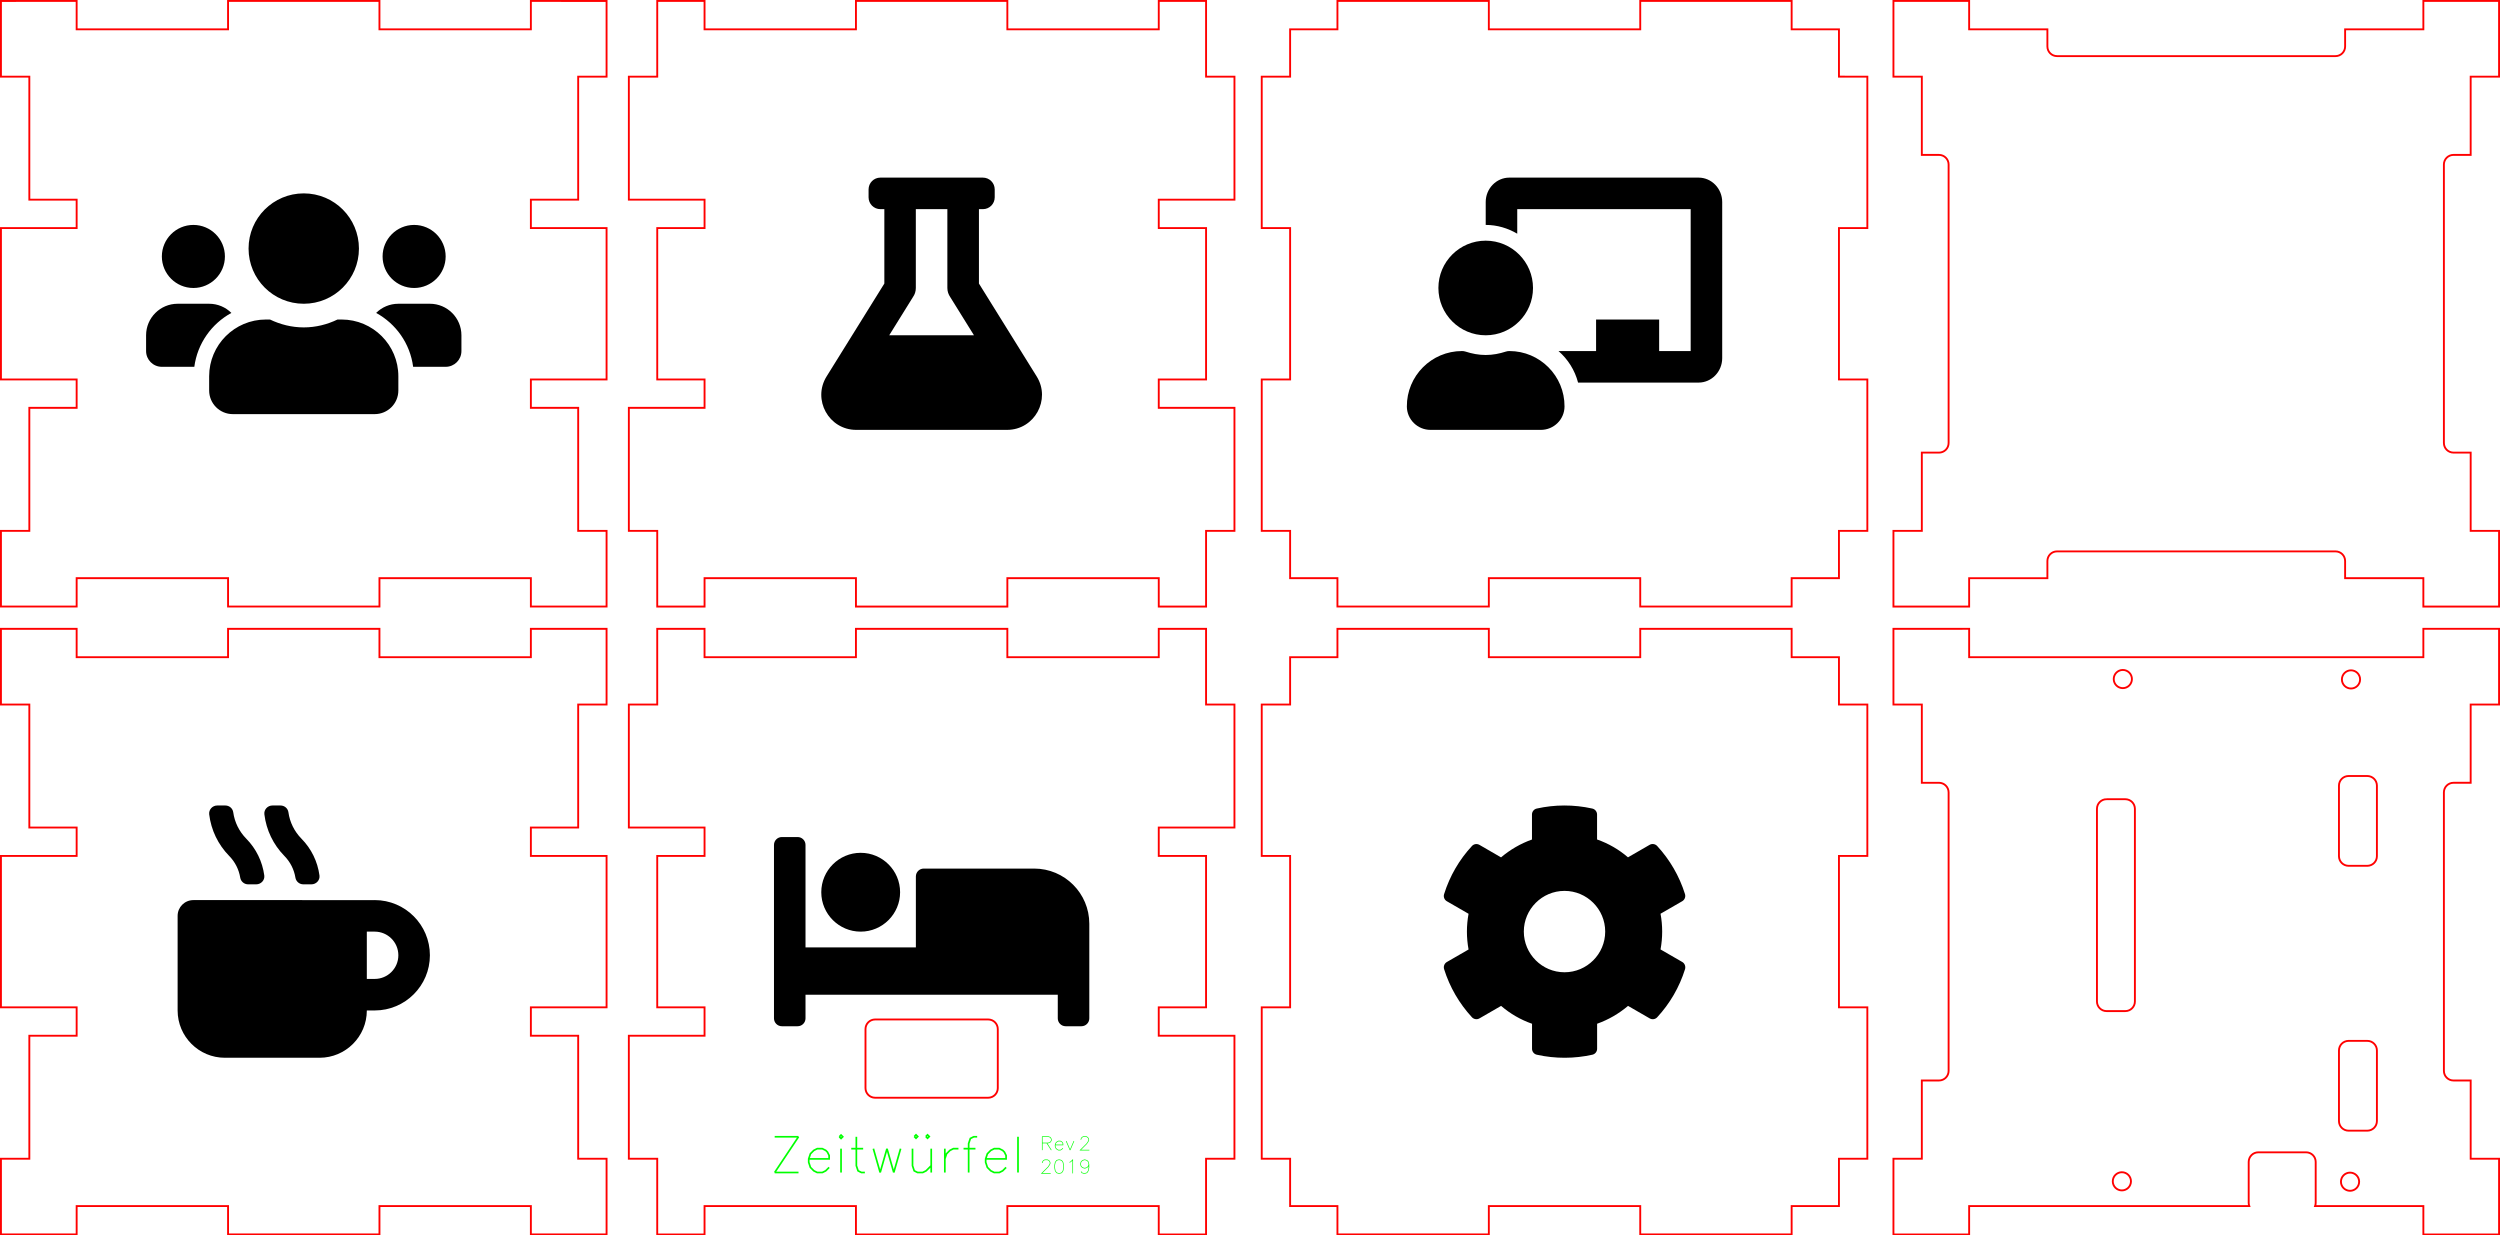 <?xml version="1.0" encoding="UTF-8" standalone="no"?>
<svg
   xmlns:dc="http://purl.org/dc/elements/1.1/"
   xmlns:cc="http://creativecommons.org/ns#"
   xmlns:rdf="http://www.w3.org/1999/02/22-rdf-syntax-ns#"
   xmlns:svg="http://www.w3.org/2000/svg"
   xmlns="http://www.w3.org/2000/svg"
   xmlns:sodipodi="http://sodipodi.sourceforge.net/DTD/sodipodi-0.dtd"
   xmlns:inkscape="http://www.inkscape.org/namespaces/inkscape"
   width="264.196mm"
   height="130.554mm"
   viewBox="0 0 264.196 130.554"
   version="1.1"
   preserveAspectRatio="xMidYMid meet"
   id="svg9"
   sodipodi:docname="lasercut-firebeetle-3mm.svg"
   inkscape:version="0.92.4 (5da689c313, 2019-01-14)">
  <defs
     id="defs13" />
  <sodipodi:namedview
     pagecolor="#ffffff"
     bordercolor="#666666"
     borderopacity="1"
     objecttolerance="10"
     gridtolerance="10"
     guidetolerance="10"
     inkscape:pageopacity="0"
     inkscape:pageshadow="2"
     inkscape:window-width="2556"
     inkscape:window-height="1401"
     id="namedview11"
     showgrid="false"
     inkscape:zoom="2.6164696"
     inkscape:cx="394.36499"
     inkscape:cy="336.4712"
     inkscape:window-x="1920"
     inkscape:window-y="18"
     inkscape:window-maximized="0"
     inkscape:current-layer="svg9"
     fit-margin-top="0"
     fit-margin-left="0"
     fit-margin-right="0"
     fit-margin-bottom="0" />
  <path
     style="font-size:12px;vector-effect:non-scaling-stroke;fill:none;fill-rule:evenodd;stroke:#ff0000;stroke-width:0.2;stroke-linecap:round;stroke-miterlimit:4;stroke-dasharray:none"
     d="m 0.1,66.455 v 8 l 3,-2.65e-4 V 87.454 H 8.1 v 3 l -8,2.65e-4 v 16 l 3,-2.6e-4 H 8.1 v 3 H 3.1 v 12.999 l -3,2.6e-4 v 8 l 8,-2.6e-4 v -3 h 16 5.29e-4 v 3 h 16 v -3 h 5.3e-4 16 5.3e-4 v 3 l 8,2.6e-4 v -8 l -3,-2.6e-4 V 109.454 h -5 v -3 l 8,2.6e-4 V 90.454 l -8,-2.65e-4 v -3 h 5 V 74.454 l 3,2.64e-4 v -8 l -8,-2.65e-4 v 3 H 40.1 v -5.29e-4 h -5.29e-4 V 66.454 H 24.1 v 3 H 8.1 v -5.29e-4 -3 z"
     id="front_outsideCutPath"
     inkscape:connector-curvature="0"
     sodipodi:nodetypes="cccccccccccccccccccccccccccccccccccccccccccccccccccc" />
  <path
     style="font-size:12px;vector-effect:non-scaling-stroke;fill:none;fill-rule:evenodd;stroke:#ff0000;stroke-width:0.2;stroke-linecap:round;stroke-linejoin:miter;stroke-miterlimit:4;stroke-dasharray:none"
     d="m 69.455,66.454 v 8 l -3,1.19e-4 v 13 l 8,-1.19e-4 v 3 H 69.455 V 106.454 h 5 v 2.999 l -8,1.2e-4 v 13.001 l 3,-1.2e-4 v 8 h 5 v -3 h 16 v 3 h 16 v -3 h 16 v 3 h 5 v -8 l 3,1.2e-4 v -13.001 l -8,-1.2e-4 v -2.999 h 5 V 90.454 h -5 v -3 l 8,1.19e-4 V 74.454 l -3,-1.19e-4 v -8 h -5 v 3 H 106.454 V 66.454 H 90.454 v 3 H 74.454 v -3 z m 23.028,41.282 h 11.944 c 0.564,0 1.017,0.454 1.017,1.018 v 6.234 c 0,0.564 -0.453,1.018 -1.017,1.018 H 92.482 c -0.564,0 -1.018,-0.454 -1.018,-1.018 v -6.234 c 0,-0.564 0.454,-1.018 1.018,-1.018 z"
     id="left_outsideCutPath"
     inkscape:connector-curvature="0"
     sodipodi:nodetypes="cccccccccccccccccccccccccccccccccccccccccccccsssssssss" />
  <path
     style="font-size:12px;vector-effect:non-scaling-stroke;fill:none;fill-rule:evenodd;stroke:#ff0000;stroke-width:0.2;stroke-linecap:round;stroke-linejoin:miter;stroke-miterlimit:4;stroke-dasharray:none"
     d="m 141.338,66.454 v 3 h -5 v 5 l -3,2.65e-4 v 16 l 3,-2.65e-4 V 106.454 l -3,2.7e-4 v 16 l 3,-2.6e-4 v 5 h 5 v 2.999 h 16 v -2.999 h 16 v 2.999 h 16 v -2.999 h 5 v -5 l 3,2.6e-4 v -16 l -3,-2.7e-4 V 90.454 l 3,2.65e-4 V 74.454 l -3,-2.65e-4 v -5 h -5 v -3 h -16 v 3 H 157.338 v -3 z"
     id="top_outsideCutPath"
     inkscape:connector-curvature="0"
     sodipodi:nodetypes="ccccccccccccccccccccccccccccccccccccc" />
  <path
     id="path825"
     d="m 90.956,98.454 c 2.297,0 4.165,-1.869 4.165,-4.165 0,-2.297 -1.869,-4.165 -4.165,-4.165 -2.297,0 -4.165,1.869 -4.165,4.165 0,2.297 1.869,4.165 4.165,4.165 z M 109.284,91.789 H 97.621 c -0.46,0 -0.833,0.373 -0.833,0.833 v 7.498 H 85.125 V 89.29 c 0,-0.46 -0.373,-0.833 -0.833,-0.833 h -1.666 c -0.46,0 -0.833,0.373 -0.833,0.833 v 18.328 c 0,0.46 0.373,0.833 0.833,0.833 h 1.666 c 0.46,0 0.833,-0.373 0.833,-0.833 v -2.499 h 26.659 v 2.499 c 0,0.46 0.373,0.833 0.833,0.833 h 1.666 c 0.46,0 0.833,-0.373 0.833,-0.833 v -9.997 c 0,-3.221 -2.611,-5.832 -5.832,-5.832 z"
     inkscape:connector-curvature="0"
     style="fill:#000000" />
  <path
     id="path869"
     d="m 25.388,92.752 c 0.068,0.401 0.417,0.703 0.833,0.703 h 0.859 c 0.51,0 0.916,-0.443 0.849,-0.937 -0.198,-1.468 -0.854,-2.822 -1.906,-3.89 -0.75,-0.765 -1.229,-1.734 -1.375,-2.786 -0.057,-0.411 -0.411,-0.719 -0.838,-0.719 h -0.854 c -0.51,0 -0.906,0.443 -0.849,0.937 0.203,1.661 0.937,3.192 2.114,4.395 0.625,0.635 1.026,1.432 1.166,2.296 z m 5.832,0 c 0.068,0.401 0.417,0.703 0.833,0.703 h 0.859 c 0.51,0 0.916,-0.443 0.849,-0.937 -0.198,-1.468 -0.854,-2.822 -1.906,-3.89 -0.75,-0.765 -1.229,-1.734 -1.375,-2.786 -0.057,-0.411 -0.411,-0.719 -0.838,-0.719 h -0.854 c -0.51,0 -0.911,0.443 -0.849,0.937 0.203,1.661 0.937,3.192 2.114,4.395 0.625,0.635 1.026,1.432 1.166,2.296 z m 8.378,2.369 H 20.437 c -0.922,0 -1.666,0.745 -1.666,1.666 v 9.997 c 0,2.76 2.239,4.999 4.999,4.999 h 9.997 c 2.76,0 4.999,-2.239 4.999,-4.999 h 0.833 c 3.218,0 5.832,-2.614 5.832,-5.832 0,-3.218 -2.614,-5.832 -5.832,-5.832 z m 0,8.331 h -0.833 v -4.999 h 0.833 c 1.38,0 2.499,1.119 2.499,2.499 0,1.38 -1.119,2.499 -2.499,2.499 z"
     inkscape:connector-curvature="0"
     style="fill:#000000" />
  <path
     id="path902"
     d="m 20.437,30.434 c 1.838,0 3.332,-1.494 3.332,-3.332 0,-1.838 -1.494,-3.332 -3.332,-3.332 -1.838,0 -3.332,1.494 -3.332,3.332 0,1.838 1.494,3.332 3.332,3.332 z m 23.327,0 c 1.838,0 3.332,-1.494 3.332,-3.332 0,-1.838 -1.494,-3.332 -3.332,-3.332 -1.838,0 -3.332,1.494 -3.332,3.332 0,1.838 1.494,3.332 3.332,3.332 z m 1.666,1.666 h -3.332 c -0.916,0 -1.744,0.37 -2.348,0.968 2.098,1.151 3.588,3.228 3.91,5.696 h 3.437 c 0.922,0 1.666,-0.745 1.666,-1.666 v -1.666 c 0,-1.838 -1.494,-3.332 -3.332,-3.332 z m -13.33,0 c 3.223,0 5.832,-2.609 5.832,-5.832 0,-3.223 -2.609,-5.832 -5.832,-5.832 -3.223,0 -5.832,2.609 -5.832,5.832 0,3.223 2.609,5.832 5.832,5.832 z m 3.999,1.666 h -0.432 c -1.083,0.521 -2.286,0.833 -3.567,0.833 -1.281,0 -2.478,-0.312 -3.567,-0.833 h -0.432 c -3.312,0 -5.998,2.687 -5.998,5.998 v 1.5 c 0,1.38 1.119,2.499 2.499,2.499 h 14.996 c 1.38,0 2.499,-1.119 2.499,-2.499 v -1.5 c 0,-3.312 -2.687,-5.998 -5.998,-5.998 z m -11.648,-0.698 c -0.604,-0.599 -1.432,-0.968 -2.348,-0.968 h -3.332 c -1.838,0 -3.332,1.494 -3.332,3.332 v 1.666 c 0,0.922 0.745,1.666 1.666,1.666 h 3.431 c 0.328,-2.468 1.817,-4.546 3.916,-5.696 z"
     inkscape:connector-curvature="0"
     style="fill:#000000" />
  <path
     style="font-size:12px;vector-effect:non-scaling-stroke;fill:none;fill-rule:evenodd;stroke:#ff0000;stroke-width:0.2;stroke-linecap:round;stroke-miterlimit:4;stroke-dasharray:none"
     d="m 200.096,66.454 v 8 l 3,-4.9e-5 v 8.269 h 1.812 c 0.564,0 1.018,0.454 1.018,1.018 v 29.427 c 0,0.564 -0.454,1.018 -1.018,1.018 h -1.812 v 8.269 l -3,5e-5 v 8 l 8,-5e-5 v -3 h 29.602 c -0.037,-0.105 -0.06,-0.216 -0.06,-0.334 v -4.329 c 0,-0.564 0.454,-1.017 1.018,-1.017 h 5.044 c 0.564,0 1.018,0.453 1.018,1.017 v 4.329 c 0,0.118 -0.024,0.229 -0.061,0.334 h 11.44 v 3 l 8,5e-5 v -8 l -3,-5e-5 v -8.269 h -1.812 c -0.564,0 -1.018,-0.454 -1.018,-1.018 V 83.74 c 0,-0.564 0.454,-1.018 1.018,-1.018 h 1.812 v -8.269 l 3,4.9e-5 v -8 l -8,-4.9e-5 v 3 h -48 v -3 z m 24.241,4.345 c 0.531,0 0.961,0.43 0.961,0.961 0,0.531 -0.43,0.961 -0.961,0.961 -0.531,0 -0.961,-0.43 -0.961,-0.961 0,-0.531 0.43,-0.961 0.961,-0.961 z m 24.113,0.04 c 0.531,0 0.961,0.43 0.961,0.961 0,0.531 -0.43,0.961 -0.961,0.961 -0.531,0 -0.961,-0.43 -0.961,-0.961 0,-0.531 0.43,-0.961 0.961,-0.961 z m -0.254,11.168 h 1.974 c 0.564,0 1.018,0.453 1.018,1.017 v 7.455 c 0,0.564 -0.454,1.018 -1.018,1.018 h -1.974 c -0.564,0 -1.018,-0.454 -1.018,-1.018 v -7.455 c 0,-0.564 0.454,-1.017 1.018,-1.017 z m -25.575,2.452 h 1.974 c 0.564,0 1.018,0.454 1.018,1.018 v 20.356 c 0,0.564 -0.454,1.018 -1.018,1.018 h -1.974 c -0.564,0 -1.018,-0.454 -1.018,-1.018 V 85.477 c 0,-0.564 0.454,-1.018 1.018,-1.018 z M 248.196,109.997 h 1.974 c 0.564,0 1.018,0.454 1.018,1.018 v 7.455 c 0,0.564 -0.454,1.018 -1.018,1.018 h -1.974 c -0.564,0 -1.018,-0.454 -1.018,-1.018 v -7.455 c 0,-0.564 0.454,-1.018 1.018,-1.018 z m -23.96,13.882 c 0.531,0 0.961,0.43 0.961,0.961 0,0.531 -0.43,0.961 -0.961,0.961 -0.531,0 -0.961,-0.43 -0.961,-0.961 0,-0.531 0.43,-0.961 0.961,-0.961 z m 24.113,0.041 c 0.531,0 0.961,0.43 0.961,0.961 0,0.531 -0.43,0.961 -0.961,0.961 -0.531,0 -0.961,-0.43 -0.961,-0.961 0,-0.531 0.43,-0.961 0.961,-0.961 z"
     id="front_outsideCutPath-5"
     inkscape:connector-curvature="0"
     sodipodi:nodetypes="ccccsssscccccccsssssscccccccsssscccccccccsssssssssssssssssssssssssssssssscssssssssssssss" />
  <path
     style="font-size:12px;vector-effect:non-scaling-stroke;fill:none;fill-rule:evenodd;stroke:#ff0000;stroke-width:0.2;stroke-linecap:round;stroke-miterlimit:4;stroke-dasharray:none"
     d="M 141.338,0.1 V 3.1 h -5 v 5 l -3,2.911e-4 v 16 l 3,-2.91e-4 v 16 l -3,2.64e-4 V 56.1 l 3,-2.65e-4 v 5 h 5 v 2.999 h 16 v -2.999 h 16 v 2.999 h 16 v -2.999 h 5 v -5 l 3,2.65e-4 V 40.1 l -3,-2.64e-4 V 24.1 l 3,2.91e-4 V 8.1 l -3,-2.91e-4 V 3.1 h -5 V 0.1 H 173.338 V 3.1 H 157.338 V 0.1 Z"
     id="top_outsideCutPath-2"
     inkscape:connector-curvature="0"
     sodipodi:nodetypes="ccccccccccccccccccccccccccccccccccccc" />
  <path
     style="font-size:12px;vector-effect:non-scaling-stroke;fill:none;fill-rule:evenodd;stroke:#ff0000;stroke-width:0.2;stroke-linecap:round;stroke-miterlimit:4;stroke-dasharray:none"
     d="M 200.096,0.1 V 8.101 l 3,-2.932e-4 v 8.269 h 1.812 c 0.564,0 1.018,0.454 1.018,1.018 v 29.427 c 0,0.564 -0.454,1.018 -1.018,1.018 h -1.812 v 8.269 l -3,2.93e-4 v 8 l 8,-2.93e-4 v -3 h 8.269 V 59.288 c 0,-0.564 0.454,-1.018 1.018,-1.018 h 29.427 c 0.564,0 1.018,0.454 1.018,1.018 v 1.812 h 8.269 v 3 l 8,2.93e-4 v -8 l -3,-2.93e-4 v -8.269 h -1.812 c -0.564,0 -1.018,-0.454 -1.018,-1.018 V 17.387 c 0,-0.564 0.454,-1.018 1.018,-1.018 h 1.812 V 8.1 l 3,2.932e-4 V 0.1 l -8,-2.932e-4 V 3.1 h -8.269 v 1.812 c 0,0.564 -0.454,1.018 -1.018,1.018 h -29.427 c -0.564,0 -1.018,-0.454 -1.018,-1.018 V 3.1 h -8.269 V 0.1 Z"
     id="front_outsideCutPath-5-2"
     inkscape:connector-curvature="0"
     sodipodi:nodetypes="ccccsssscccccccsssscccccccsssscccccccsssscccc" />
  <path
     inkscape:connector-curvature="0"
     style="fill:#000000;stroke-width:0.054;fill-rule:evenodd;stroke:none;fill-opacity:1"
     d="m 177.772,101.657 -2.29,-1.322 c 0.231,-1.247 0.231,-2.526 0,-3.773 l 2.29,-1.322 c 0.263,-0.15 0.382,-0.462 0.296,-0.752 -0.597,-1.913 -1.612,-3.644 -2.94,-5.085 -0.204,-0.22 -0.537,-0.274 -0.795,-0.124 l -2.29,1.322 c -0.962,-0.828 -2.069,-1.467 -3.268,-1.887 v -2.639 c 0,-0.301 -0.21,-0.564 -0.505,-0.629 -1.973,-0.441 -3.993,-0.419 -5.869,0 -0.296,0.065 -0.505,0.328 -0.505,0.629 v 2.644 c -1.193,0.425 -2.3,1.064 -3.268,1.887 l -2.284,-1.322 c -0.263,-0.15 -0.591,-0.102 -0.795,0.124 -1.328,1.435 -2.343,3.166 -2.94,5.085 -0.091,0.29 0.032,0.602 0.296,0.752 l 2.29,1.322 c -0.231,1.247 -0.231,2.526 0,3.773 l -2.29,1.322 c -0.263,0.15 -0.382,0.462 -0.296,0.752 0.597,1.913 1.612,3.644 2.94,5.085 0.204,0.22 0.537,0.274 0.795,0.124 l 2.29,-1.322 c 0.962,0.828 2.069,1.467 3.268,1.887 v 2.644 c 0,0.301 0.21,0.564 0.505,0.629 1.973,0.441 3.993,0.419 5.869,0 0.296,-0.065 0.505,-0.328 0.505,-0.629 v -2.644 c 1.193,-0.425 2.3,-1.064 3.268,-1.887 l 2.29,1.322 c 0.263,0.15 0.591,0.102 0.795,-0.124 1.328,-1.435 2.343,-3.166 2.94,-5.085 0.081,-0.296 -0.038,-0.607 -0.301,-0.758 z m -12.437,1.091 c -2.37,0 -4.3,-1.93 -4.3,-4.3 0,-2.37 1.93,-4.3 4.3,-4.3 2.37,0 4.3,1.93 4.3,4.3 0,2.37 -1.93,4.3 -4.3,4.3 z"
     id="path953" />
  <path
     inkscape:connector-curvature="0"
     style="font-size:12px;vector-effect:non-scaling-stroke;fill:none;fill-rule:evenodd;stroke:#ff0000;stroke-width:0.2;stroke-linecap:round;stroke-miterlimit:4;stroke-dasharray:none"
     d="M 0.1,0.101 V 8.101 l 3,-4.972e-4 V 21.1 h 5 v 3 h -5 l -3,4.97e-4 v 16 l 3,-4.97e-4 h 5 v 3 h -5 v 13 l -3,4.97e-4 v 7.999 l 8,-4.97e-4 v -2.999 h 16 5.29e-4 v 2.999 h 16 v -2.999 h 5.29e-4 16 5.29e-4 v 2.999 l 8,4.97e-4 v -7.999 l -3,-4.97e-4 v -13 h -5 v -3 h 5 l 3,4.97e-4 V 24.101 l -3,-4.97e-4 h -5 v -3 h 5 V 8.1 l 3,4.972e-4 V 0.101 l -8,-4.972e-4 V 3.1 H 40.1 v -5.29e-4 h -5.3e-4 V 0.1 H 24.1 V 3.1 H 8.1 v -5.29e-4 -3 z"
     id="front_outsideCutPath-3"
     sodipodi:nodetypes="ccccccccccccccccccccccccccccccccccccccccccccccccccccccc" />
  <path
     inkscape:connector-curvature="0"
     d=""
     style="fill:none;stroke:#000000;stroke-width:0.166"
     id="path1695" />
  <path
     inkscape:connector-curvature="0"
     d=""
     style="fill:none;stroke:#000000;stroke-width:0.166"
     id="path1703" />
  <path
     inkscape:connector-curvature="0"
     d=""
     style="fill:none;stroke:#000000;stroke-width:0.166"
     id="path1707" />
  <g
     id="g1900"
     transform="matrix(0.641,0,0,0.641,33.387,41.209)"
     style="stroke:#00ff00;stroke-opacity:1">
    <g
       transform="matrix(1.308,0,0,1.308,-17.844,-87.177)"
       id="g1827"
       style="stroke:#00ff00;stroke-opacity:1">
      <path
         inkscape:connector-curvature="0"
         d="m 105.19,160.751 v 1.713 m 0,-1.713 h 0.734 l 0.245,0.082 0.082,0.082 0.082,0.163 v 0.163 l -0.082,0.163 -0.082,0.082 -0.245,0.082 h -0.734 m 0.571,0 0.571,0.897"
         style="fill:none;stroke:#00ff00;stroke-width:0.082;stroke-opacity:1"
         id="path1697" />
      <path
         inkscape:connector-curvature="0"
         d="m 106.821,161.811 h 0.979 v -0.163 l -0.082,-0.163 -0.082,-0.082 -0.163,-0.082 h -0.245 l -0.163,0.082 -0.163,0.163 -0.082,0.245 v 0.163 l 0.082,0.245 0.163,0.163 0.163,0.082 h 0.245 l 0.163,-0.082 0.163,-0.163"
         style="fill:none;stroke:#00ff00;stroke-width:0.082;stroke-opacity:1"
         id="path1699" />
      <path
         inkscape:connector-curvature="0"
         d="m 108.208,161.322 0.489,1.142 m 0.489,-1.142 -0.489,1.142"
         style="fill:none;stroke:#00ff00;stroke-width:0.082;stroke-opacity:1"
         id="path1701" />
      <path
         inkscape:connector-curvature="0"
         d="m 110.066,161.159 v -0.082 l 0.082,-0.163 0.082,-0.082 0.163,-0.082 h 0.326 l 0.163,0.082 0.082,0.082 0.082,0.163 v 0.163 l -0.082,0.163 -0.163,0.245 -0.816,0.816 h 1.142"
         style="fill:none;stroke:#00ff00;stroke-width:0.082;stroke-opacity:1"
         id="path1705" />
    </g>
    <g
       transform="matrix(0.643,0,0,0.643,46.292,23.072)"
       id="g1773"
       style="stroke:#00ff00;stroke-opacity:1">
      <path
         inkscape:connector-curvature="0"
         d="m 114.244,162.337 v -0.166 l 0.166,-0.332 0.166,-0.166 0.332,-0.166 h 0.664 l 0.332,0.166 0.166,0.166 0.166,0.332 v 0.332 l -0.166,0.332 -0.332,0.498 -1.66,1.66 h 2.324"
         style="fill:none;stroke:#00ff00;stroke-width:0.166;stroke-opacity:1"
         id="path1709" />
      <path
         inkscape:connector-curvature="0"
         d="m 118.394,161.507 -0.498,0.166 -0.332,0.498 -0.166,0.83 v 0.498 l 0.166,0.83 0.332,0.498 0.498,0.166 h 0.332 l 0.498,-0.166 0.332,-0.498 0.166,-0.83 v -0.498 l -0.166,-0.83 -0.332,-0.498 -0.498,-0.166 h -0.332"
         style="fill:none;stroke:#00ff00;stroke-width:0.166;stroke-opacity:1"
         id="path1711" />
      <path
         inkscape:connector-curvature="0"
         d="m 121.216,162.171 0.332,-0.166 0.498,-0.498 v 3.486"
         style="fill:none;stroke:#00ff00;stroke-width:0.166;stroke-opacity:1"
         id="path1713" />
      <path
         inkscape:connector-curvature="0"
         d="m 126.195,162.669 -0.166,0.498 -0.332,0.332 -0.498,0.166 h -0.166 l -0.498,-0.166 -0.332,-0.332 -0.166,-0.498 v -0.166 l 0.166,-0.498 0.332,-0.332 0.498,-0.166 h 0.166 l 0.498,0.166 0.332,0.332 0.166,0.664 v 0.83 l -0.166,0.83 -0.332,0.498 -0.498,0.166 h -0.332 l -0.498,-0.166 -0.166,-0.332"
         style="fill:none;stroke:#00ff00;stroke-width:0.166;stroke-opacity:1"
         id="path1715" />
    </g>
    <g
       transform="matrix(1.69,0,0,1.69,-40.579,-149.822)"
       id="g1817"
       style="stroke:#00ff00;stroke-opacity:1">
      <path
         inkscape:connector-curvature="0"
         d="m 71.088,161.507 -2.324,3.486 m 0,-3.486 h 2.324 m -2.324,3.486 h 2.324"
         style="fill:none;stroke:#00ff00;stroke-width:0.166;stroke-opacity:1"
         id="path1675" />
      <path
         inkscape:connector-curvature="0"
         d="m 72.084,163.665 h 1.992 v -0.332 l -0.166,-0.332 -0.166,-0.166 -0.332,-0.166 h -0.498 l -0.332,0.166 -0.332,0.332 -0.166,0.498 v 0.332 l 0.166,0.498 0.332,0.332 0.332,0.166 h 0.498 l 0.332,-0.166 0.332,-0.332"
         style="fill:none;stroke:#00ff00;stroke-width:0.166;stroke-opacity:1"
         id="path1677" />
      <path
         inkscape:connector-curvature="0"
         d="m 75.071,161.507 0.166,0.166 0.166,-0.166 -0.166,-0.166 -0.166,0.166 m 0.166,1.162 v 2.324"
         style="fill:none;stroke:#00ff00;stroke-width:0.166;stroke-opacity:1"
         id="path1679" />
      <path
         inkscape:connector-curvature="0"
         d="m 76.731,161.507 v 2.822 l 0.166,0.498 0.332,0.166 h 0.332 m -1.328,-2.324 h 1.162"
         style="fill:none;stroke:#00ff00;stroke-width:0.166;stroke-opacity:1"
         id="path1681" />
      <path
         inkscape:connector-curvature="0"
         d="m 78.391,162.669 0.664,2.324 m 0.664,-2.324 -0.664,2.324 m 0.664,-2.324 0.664,2.324 m 0.664,-2.324 -0.664,2.324"
         style="fill:none;stroke:#00ff00;stroke-width:0.166;stroke-opacity:1"
         id="path1683" />
      <path
         inkscape:connector-curvature="0"
         d="m 82.209,162.669 v 1.66 l 0.166,0.498 0.332,0.166 h 0.498 l 0.332,-0.166 0.498,-0.498 m 0,-1.66 v 2.324"
         style="fill:none;stroke:#00ff00;stroke-width:0.166;stroke-opacity:1"
         id="path1685" />
      <path
         inkscape:connector-curvature="0"
         d="m 85.363,162.669 v 2.324 m 0,-1.328 0.166,-0.498 0.332,-0.332 0.332,-0.166 h 0.498"
         style="fill:none;stroke:#00ff00;stroke-width:0.166;stroke-opacity:1"
         id="path1687" />
      <path
         inkscape:connector-curvature="0"
         d="m 88.516,161.507 h -0.332 l -0.332,0.166 -0.166,0.498 v 2.822 m -0.498,-2.324 h 1.162"
         style="fill:none;stroke:#00ff00;stroke-width:0.166;stroke-opacity:1"
         id="path1689" />
      <path
         inkscape:connector-curvature="0"
         d="m 89.346,163.665 h 1.992 v -0.332 l -0.166,-0.332 -0.166,-0.166 -0.332,-0.166 h -0.498 l -0.332,0.166 -0.332,0.332 -0.166,0.498 v 0.332 l 0.166,0.498 0.332,0.332 0.332,0.166 h 0.498 l 0.332,-0.166 0.332,-0.332"
         style="fill:none;stroke:#00ff00;stroke-width:0.166;stroke-opacity:1"
         id="path1691" />
      <path
         inkscape:connector-curvature="0"
         d="m 92.5,161.507 v 3.486"
         style="fill:none;stroke:#00ff00;stroke-width:0.166;stroke-opacity:1"
         id="path1693" />
      <path
         inkscape:connector-curvature="0"
         d="m 82.384,161.484 0.166,0.166 0.166,-0.166 -0.166,-0.166 -0.166,0.166"
         style="fill:none;stroke:#00ff00;stroke-width:0.166;stroke-opacity:1"
         id="path1679-5"
         sodipodi:nodetypes="ccccc" />
      <path
         inkscape:connector-curvature="0"
         d="m 83.509,161.484 0.166,0.166 0.166,-0.166 -0.166,-0.166 -0.166,0.166"
         style="fill:none;stroke:#00ff00;stroke-width:0.166;stroke-opacity:1"
         id="path1679-5-6"
         sodipodi:nodetypes="ccccc" />
    </g>
  </g>
  <path
     id="path880"
     d="m 159.506,37.098 c -0.124,0 -0.249,0.018 -0.368,0.057 -0.675,0.219 -1.385,0.36 -2.132,0.36 -0.747,0 -1.457,-0.141 -2.132,-0.36 -0.119,-0.039 -0.243,-0.057 -0.367,-0.057 -3.231,0 -5.849,2.628 -5.832,5.864 0.007,1.367 1.131,2.467 2.499,2.467 h 11.663 c 1.368,0 2.492,-1.1 2.499,-2.467 0.017,-3.236 -2.6,-5.864 -5.832,-5.864 z m -2.499,-1.666 c 2.761,0 4.999,-2.238 4.999,-4.999 0,-2.761 -2.238,-4.999 -4.999,-4.999 -2.761,0 -4.999,2.238 -4.999,4.999 0,2.761 2.238,4.999 4.999,4.999 z m 22.494,-16.662 h -19.994 c -1.378,0 -2.499,1.159 -2.499,2.582 v 2.417 c 1.219,0 2.348,0.353 3.332,0.927 v -2.593 h 18.328 v 14.996 h -3.332 v -3.332 h -6.665 v 3.332 h -3.97 c 0.995,0.869 1.725,2.017 2.067,3.332 h 12.733 c 1.378,0 2.499,-1.159 2.499,-2.582 V 21.352 c 0,-1.424 -1.121,-2.582 -2.499,-2.582 z"
     inkscape:connector-curvature="0"
     style="fill:#000000" />
  <path
     id="path891"
     d="m 109.555,39.78 -6.102,-9.815 v -7.862 h 0.417 c 0.693,0 1.25,-0.557 1.25,-1.25 v -0.833 c 0,-0.693 -0.557,-1.25 -1.25,-1.25 H 93.039 c -0.693,0 -1.25,0.557 -1.25,1.25 v 0.833 c 0,0.693 0.557,1.25 1.25,1.25 h 0.417 v 7.862 l -6.102,9.815 c -1.526,2.452 0.234,5.649 3.129,5.649 h 15.943 c 2.9,0 4.655,-3.202 3.129,-5.649 z m -15.584,-4.348 2.51,-4.041 c 0.193,-0.271 0.302,-0.604 0.302,-0.958 v -8.331 h 3.332 v 8.331 c 0,0.359 0.115,0.687 0.302,0.958 l 2.51,4.041 z"
     inkscape:connector-curvature="0"
     style="fill:#000000" />
  <path
     style="font-size:12px;vector-effect:non-scaling-stroke;fill:none;fill-rule:evenodd;stroke:#ff0000;stroke-width:0.2;stroke-linecap:round;stroke-linejoin:miter;stroke-miterlimit:4;stroke-dasharray:none"
     d="M 69.456,0.1 V 8.1 l -3,1.19e-4 V 21.1 l 8,-1.19e-4 v 3 h -5 v 16 h 5 v 2.999 l -8,1.22e-4 v 13.001 l 3,-1.19e-4 v 8 h 5 v -3 h 16 v 3 h 16 v -3 h 16 v 3 h 5 v -8 l 3,1.19e-4 V 43.099 l -8,-1.22e-4 v -2.999 h 5 V 24.1 h -5 V 21.1 l 8,1.19e-4 V 8.1 l -3,-1.19e-4 V 0.1 h -5 V 3.1 H 106.455 V 0.1 H 90.455 V 3.1 H 74.455 V 0.1 Z"
     id="left_outsideCutPath-67"
     inkscape:connector-curvature="0"
     sodipodi:nodetypes="ccccccccccccccccccccccccccccccccccccccccccccc" />
</svg>
